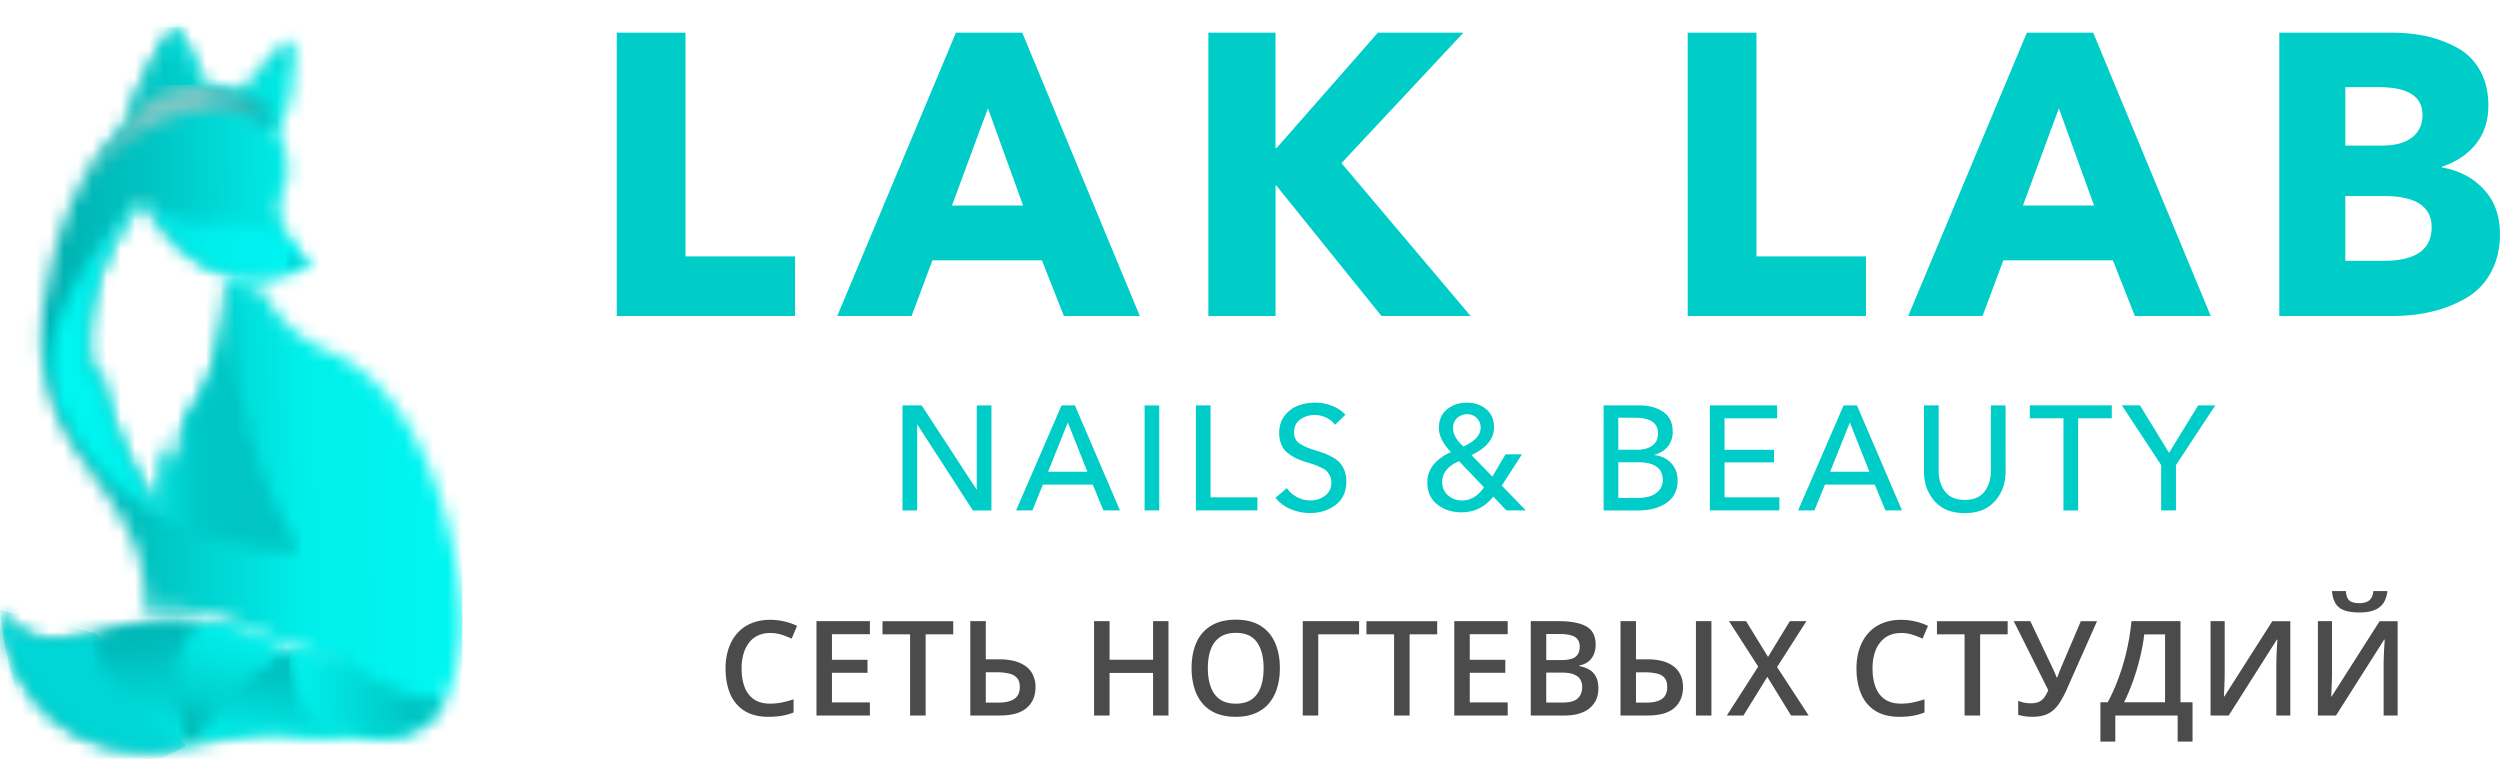 <svg width="176" height="55" fill="none" xmlns="http://www.w3.org/2000/svg"><g clip-path="url(#clip0_112_1414)"><mask id="a" style="mask-type:luminance" maskUnits="userSpaceOnUse" x="0" y="1" width="33" height="52"><path d="M3.249 20.455c.86-5.142 2.808-8.978 5.444-11.614.776-2.279 1.926-4.59 3.451-6.928.906 1.062 1.714 2.418 2.421 4.071a6.276 6.276 0 012.418.437c1.048-1.331 2.295-2.405 3.311-3.713.63 2.406.393 4.542-.711 6.406.753 1.824.87 3.28.35 4.368-.619 1.364 0 3.066 1.861 5.11-1.468.858-3.162 1.093-5.088.83-2.493-.354-4.734-2.117-6.722-5.284-3.193 4.009-4.347 8.329-3.46 12.959.05-.576.187-1.073.414-1.493.833 4.184 2.32 7.634 4.459 10.35-.17-1.462-.052-2.99.358-4.582.278.678.616 1.233 1.012 1.66-.196-1.894.075-3.323.81-4.287 1.37-1.868 2.168-4.827 2.397-8.879.53.13 1.325.262 2.385.397 1.123 2.145 2.736 3.648 4.838 4.51 6.541 2.682 9.207 13.014 9.365 19.304-.315 4.641-1.699 8.285-6.985 7.87a4.29 4.29 0 00-1.365-.088c-1.504.08-2.858.004-4.06-.228-1.59-.312-6.445.82-8.487 1.155C5.348 53.432.59 49.23 0 42.96c3.826 5.355 9.056-1.887 17.705 1.82 2.15 1.023 4.286 1.601 6.404 1.731-2.362-.598-4.345-1.282-5.95-2.052-2.934-1.362-5.586-1.872-7.958-1.531.233-4.361-2.085-7.17-4.386-10.543-2.633-3.663-3.49-7.64-2.568-11.93" fill="#fff"/></mask><g mask="url(#a)"><path d="M32.564 1.91H0v51.521h32.564V1.911z" fill="url(#paint0_linear_112_1414)"/></g><mask id="b" style="mask-type:luminance" maskUnits="userSpaceOnUse" x="0" y="1" width="33" height="52"><path d="M3.249 20.455c.86-5.142 2.808-8.978 5.444-11.614.776-2.279 1.926-4.59 3.451-6.928.906 1.062 1.714 2.418 2.421 4.071a6.276 6.276 0 012.418.437c1.048-1.331 2.295-2.405 3.311-3.713.63 2.406.393 4.542-.711 6.406.753 1.824.87 3.28.35 4.368-.619 1.364 0 3.066 1.861 5.11-1.468.858-3.162 1.093-5.088.83-2.493-.354-4.734-2.117-6.722-5.284-3.193 4.009-4.347 8.329-3.46 12.959.05-.576.187-1.073.414-1.493.833 4.184 2.32 7.634 4.459 10.35-.17-1.462-.052-2.99.358-4.582.278.678.616 1.233 1.012 1.66-.196-1.894.075-3.323.81-4.287 1.37-1.868 2.168-4.827 2.397-8.879.53.13 1.325.262 2.385.397 1.123 2.145 2.736 3.648 4.838 4.51 6.541 2.682 9.207 13.014 9.365 19.304-.315 4.641-1.699 8.285-6.985 7.87a4.29 4.29 0 00-1.365-.088c-1.504.08-2.858.004-4.06-.228-1.59-.312-6.445.82-8.487 1.155C5.348 53.432.59 49.23 0 42.96c3.826 5.355 9.056-1.887 17.705 1.82 2.15 1.023 4.286 1.601 6.404 1.731-2.362-.598-4.345-1.282-5.95-2.052-2.934-1.362-5.586-1.872-7.958-1.531.233-4.361-2.085-7.17-4.386-10.543-2.633-3.663-3.49-7.64-2.568-11.93" fill="#fff"/></mask><g mask="url(#b)"><mask id="c" style="mask-type:luminance" maskUnits="userSpaceOnUse" x="16" y="2" width="6" height="5"><path d="M20.418 2.312c.861.97.934 1.857.215 2.659-.112-.395-.263-.665-.455-.808-.774.15-1.84.904-3.196 2.256.822-1.344 1.968-2.713 3.436-4.107z" fill="#fff"/></mask><g mask="url(#c)"><path d="M21.352 2.312h-4.37V6.42h4.37V2.312z" fill="url(#paint1_linear_112_1414)"/></g><mask id="d" style="mask-type:luminance" maskUnits="userSpaceOnUse" x="13" y="45" width="12" height="8"><path d="M13.62 52.441c6.473.085 10.223-.04 11.17-.6-2.155-.944-3.623-2.959-4.405-6.045l-.318-.102c-3.561 1.981-5.71 4.231-6.448 6.75" fill="#fff"/></mask><g mask="url(#d)"><path d="M24.79 45.692H13.62v6.836h11.17v-6.836z" fill="url(#paint2_linear_112_1414)"/></g><path fill-rule="evenodd" clip-rule="evenodd" d="M6.703 44.568l6.387 7.954C5.5 56.618 1.138 53.43 0 42.96l6.703 1.608z" fill="#00D6D6"/><mask id="e" style="mask-type:luminance" maskUnits="userSpaceOnUse" x="8" y="0" width="7" height="9"><path d="M12.72.751C10.306 3.508 8.964 6.204 8.693 8.84c1.078-2.345 2.229-4.203 3.455-5.576.701.388 1.506 1.294 2.417 2.72-.12-2.639-.734-4.383-1.843-5.232" fill="#fff"/></mask><g mask="url(#e)"><path d="M14.563.751h-5.87V8.84h5.87V.75z" fill="url(#paint3_linear_112_1414)"/></g><mask id="f" style="mask-type:luminance" maskUnits="userSpaceOnUse" x="9" y="14" width="14" height="7"><path d="M17.162 20.094c6.034-.435 7.212-1.394 3.537-2.874-1.487-1.139-3.213-1.651-5.173-1.536-1.963.237-3.809-.279-5.54-1.548 2.126 4.66 4.519 6.647 7.178 5.958" fill="#fff"/></mask><g mask="url(#f)"><path d="M24.374 14.136H9.984v6.647h14.39v-6.647z" fill="url(#paint4_linear_112_1414)"/></g><mask id="g" style="mask-type:luminance" maskUnits="userSpaceOnUse" x="20" y="17" width="2" height="3"><path d="M20.235 19.248c.665-.205 1.184-.425 1.56-.659l-.8-.956c-.274.184-.562.31-.867.38.202.377.238.79.107 1.237" fill="#fff"/></mask><g mask="url(#g)"><path d="M21.794 17.633h-1.666v1.617h1.666v-1.617z" fill="url(#paint5_linear_112_1414)"/></g><mask id="h" style="mask-type:luminance" maskUnits="userSpaceOnUse" x="3" y="14" width="19" height="25"><path d="M9.985 14.136c.661 4.664 2.657 6.574 5.99 5.73.362 7.834 2.085 14.129 5.17 18.89-7.538.603-19.535-6.437-17.337-15.246.974-3.233 3.033-6.357 6.177-9.374z" fill="#fff"/></mask><g mask="url(#h)"><path d="M21.145 14.136H1.609v25.223h19.536V14.136z" fill="url(#paint6_linear_112_1414)"/></g><mask id="i" style="mask-type:luminance" maskUnits="userSpaceOnUse" x="6" y="43" width="9" height="10"><path d="M13.175 52.528c.49.469.637.44.445-.087-1.436-3.72-1.18-6.6.766-8.636-1.927-.919-4.534-.645-7.816.82-.061 2.376 2.14 5.01 6.605 7.903z" fill="#fff"/></mask><g mask="url(#i)"><path d="M14.384 42.886H6.51v10.109h7.875V42.887z" fill="url(#paint7_linear_112_1414)"/></g><mask id="j" style="mask-type:luminance" maskUnits="userSpaceOnUse" x="12" y="43" width="9" height="10"><path d="M14.386 43.804c-2.364 1.785-2.62 4.664-.766 8.635.705-2.09 2.854-4.34 6.447-6.749-1.039-1.21-2.932-1.84-5.68-1.886z" fill="#fff"/></mask><g mask="url(#j)"><path d="M20.065 43.804h-8.3v8.635h8.3v-8.635z" fill="url(#paint8_linear_112_1414)"/></g><mask id="k" style="mask-type:luminance" maskUnits="userSpaceOnUse" x="20" y="45" width="12" height="8"><path d="M24.79 51.84c5.193 1.94 7.421 1.064 6.684-2.626-1.305.435-3.724-.465-7.258-2.7-2.008-.848-3.285-1.087-3.832-.718.301 3.864 1.769 5.88 4.406 6.044z" fill="#fff"/></mask><g mask="url(#k)"><path d="M32.211 45.427H20.386v8.353H32.21v-8.353z" fill="url(#paint9_linear_112_1414)"/></g><mask id="l" style="mask-type:luminance" maskUnits="userSpaceOnUse" x="5" y="5" width="15" height="9"><path d="M8.694 8.839c-1.121 1.09-2.153 2.518-3.098 4.282 4.6-5.269 9.263-6.606 13.985-4.011-.57-1.36-1.435-2.256-2.6-2.693a6.276 6.276 0 00-2.417-.437c-2.49-.013-4.446.94-5.87 2.857" fill="#fff"/></mask><g mask="url(#l)"><path d="M19.583 5.969H5.598v7.154h13.985V5.969z" fill="url(#paint10_linear_112_1414)"/></g></g></g><path d="M163.178 43.73h.995v3.521c0 .152-.002.318-.005.5a14.96 14.96 0 01-.018.532l-.018.463c-.006.133-.012.23-.018.29h.031l3.38-5.306h1.268v6.642h-.986V46.88c0-.164.003-.341.009-.532a29.313 29.313 0 01.05-1.026l.018-.291h-.041l-3.389 5.342h-1.276V43.73zm4.892-2.121c-.03.312-.115.581-.254.808a1.314 1.314 0 01-.622.518c-.279.122-.645.182-1.1.182-.469 0-.84-.057-1.113-.172a1.17 1.17 0 01-.59-.514 2.063 2.063 0 01-.218-.822h.972c.03.336.118.563.263.681.146.115.38.173.704.173.279 0 .502-.062.668-.186.17-.124.271-.347.305-.668h.985zm-12.447 2.121h.995v3.521c0 .152-.002.318-.005.5s-.009.359-.018.532l-.018.463c-.006.133-.012.23-.018.29h.032l3.38-5.306h1.267v6.642h-.986V46.88c0-.164.003-.341.009-.532a29.267 29.267 0 01.05-1.026l.019-.291h-.041l-3.389 5.342h-1.277V43.73zm-2.117 0v5.71h.849v2.768h-1.049v-1.836h-4.388v1.836h-1.05V49.44h.514c.199-.367.389-.766.567-1.2a15.759 15.759 0 001.104-4.51h3.453zm-1.086.932h-1.467c-.037.348-.099.73-.186 1.145-.085.411-.191.832-.318 1.262-.128.43-.27.848-.427 1.254-.155.406-.318.779-.491 1.118h2.889v-4.78zm-4.788-.932l-2.113 4.757a6.411 6.411 0 01-.581 1.077c-.2.293-.447.517-.741.672-.294.151-.674.227-1.14.227a3.6 3.6 0 01-.977-.136v-.99a2.267 2.267 0 00.918.172c.221 0 .404-.035.549-.104a.963.963 0 00.373-.31 2.36 2.36 0 00.277-.508l-2.43-4.857h1.167l1.567 3.294c.025.052.055.118.091.2.037.079.071.16.105.245.036.082.066.158.091.227h.041c.021-.06.046-.131.077-.213l.1-.259.095-.232 1.39-3.261h1.141zm-8.231 6.642h-1.095v-5.715h-1.945v-.926h4.979v.926h-1.939v5.715zm-5.556-5.81c-.318 0-.603.057-.855.172a1.72 1.72 0 00-.631.5 2.252 2.252 0 00-.395.786 3.63 3.63 0 00-.137 1.036c0 .515.073.958.219 1.331.145.37.366.654.663.854.297.197.672.295 1.126.295.282 0 .556-.027.823-.081a7.43 7.43 0 00.827-.223v.927c-.27.106-.543.183-.818.231a5.562 5.562 0 01-.954.073c-.679 0-1.242-.14-1.69-.422a2.58 2.58 0 01-1-1.19c-.218-.512-.327-1.112-.327-1.8 0-.502.07-.963.209-1.38.14-.419.343-.78.609-1.082.267-.306.595-.54.986-.704.394-.167.843-.25 1.349-.25.333 0 .66.038.981.114.324.072.624.177.9.313l-.382.9a5.604 5.604 0 00-.722-.282 2.598 2.598 0 00-.781-.118zm-6.514 5.81h-1.24l-1.672-2.721-1.681 2.721h-1.168l2.208-3.443-2.058-3.199h1.204l1.545 2.517 1.535-2.517h1.168l-2.067 3.23 2.226 3.412zm-13.248 0V43.73h1.09v2.685h.759c.609 0 1.099.085 1.472.255.375.166.65.396.822.69.173.294.259.629.259 1.004 0 .624-.203 1.115-.609 1.472-.402.358-1.04.536-1.912.536h-1.881zm1.09-.908h.732c.481 0 .846-.087 1.095-.26.248-.175.372-.455.372-.84 0-.27-.059-.478-.177-.627-.115-.148-.289-.253-.523-.313a3.456 3.456 0 00-.858-.091h-.641v2.13zm4.221.908V43.73h1.09v6.642h-1.09zm-11.629-6.642h1.976c.857 0 1.504.125 1.94.373.436.248.654.677.654 1.286 0 .254-.046.484-.136.69a1.273 1.273 0 01-.387.504 1.44 1.44 0 01-.627.264v.045c.258.046.487.126.686.241.203.115.362.28.477.495.119.215.178.494.178.836 0 .406-.097.751-.291 1.036a1.781 1.781 0 01-.822.65c-.355.148-.776.222-1.263.222h-2.385V43.73zm1.09 2.74h1.045c.494 0 .836-.08 1.027-.24.19-.161.286-.396.286-.705 0-.315-.114-.542-.341-.681-.224-.14-.581-.21-1.072-.21h-.945v1.836zm0 .881v2.108h1.149c.509 0 .867-.098 1.072-.295.206-.197.309-.464.309-.8 0-.206-.047-.384-.14-.536-.091-.151-.241-.268-.45-.35-.209-.084-.491-.127-.845-.127h-1.095zm-2.713 3.021h-3.761V43.73h3.761v.918h-2.671v1.804h2.503v.913h-2.503v2.085h2.671v.922zm-6.905 0h-1.094v-5.715h-1.945v-.926h4.979v.926h-1.94v5.715zM95.68 43.73v.927h-2.875v5.715h-1.09V43.73h3.966zm-5.577 3.312c0 .512-.066.978-.196 1.4a2.99 2.99 0 01-.577 1.08c-.257.3-.58.532-.968.696-.387.163-.841.245-1.362.245-.53 0-.99-.082-1.381-.245a2.548 2.548 0 01-.968-.7 3.026 3.026 0 01-.572-1.086 4.825 4.825 0 01-.191-1.399c0-.684.112-1.28.336-1.79a2.59 2.59 0 011.031-1.19c.464-.285 1.048-.427 1.754-.427.69 0 1.264.14 1.722.422.457.282.799.679 1.026 1.19.23.51.346 1.11.346 1.804zm-5.07 0c0 .512.07.956.209 1.331.139.373.352.66.64.864.29.2.663.3 1.118.3.457 0 .83-.1 1.117-.3.288-.203.5-.491.636-.864.136-.375.205-.819.205-1.33 0-.78-.156-1.388-.468-1.827-.31-.442-.803-.663-1.481-.663-.455 0-.829.1-1.122.3-.291.2-.506.486-.645.858-.14.37-.21.813-.21 1.331zm-2.772 3.33h-1.085v-2.998h-3.062v2.998h-1.09V43.73h1.09v2.717h3.062V43.73h1.085v6.642zm-13.951 0V43.73h1.09v2.685h.908c.612 0 1.109.085 1.49.255.382.166.66.396.837.69a1.9 1.9 0 01.267 1.004c0 .624-.207 1.115-.622 1.472-.412.358-1.055.536-1.93.536h-2.04zm1.09-.908h.881c.488 0 .862-.087 1.122-.26.26-.175.391-.455.391-.84 0-.27-.064-.478-.19-.627-.128-.151-.313-.257-.555-.318a3.711 3.711 0 00-.886-.09H69.4v2.135zm-4.234.908h-1.095v-5.715h-1.944v-.926h4.979v.926h-1.94v5.715zm-3.925 0H57.48V43.73h3.761v.918H58.57v1.804h2.503v.913H58.57v2.085h2.671v.922zm-7.014-5.81a2.03 2.03 0 00-.854.172 1.716 1.716 0 00-.631.5 2.256 2.256 0 00-.395.786 3.63 3.63 0 00-.137 1.036c0 .515.073.958.218 1.331.146.37.367.654.664.854.296.197.672.295 1.126.295.282 0 .556-.027.823-.081a7.38 7.38 0 00.826-.223v.927c-.27.106-.542.183-.817.231a5.556 5.556 0 01-.954.073c-.679 0-1.242-.14-1.69-.422a2.578 2.578 0 01-1-1.19c-.218-.512-.327-1.112-.327-1.8 0-.502.07-.963.21-1.38.138-.419.341-.78.608-1.082.266-.306.595-.54.986-.704.393-.167.843-.25 1.349-.25.333 0 .66.038.981.114.324.072.624.177.9.313l-.382.9a5.602 5.602 0 00-.722-.282 2.6 2.6 0 00-.782-.118z" fill="#4B4B4B"/><g clip-path="url(#clip1_112_1414)" fill="#00CCC8"><path d="M171.188 15.993c0-1.465-1.136-2.196-3.406-2.196h-2.672v4.565h2.702c2.25 0 3.376-.787 3.376-2.365m-.648-7.918c0-1.295-1.022-1.943-3.067-1.943h-2.363v4.113h2.589c.9 0 1.6-.19 2.098-.565.498-.375.747-.91.747-1.605h-.004zm5.46 8.366c0 1.033-.212 1.94-.634 2.718a4.553 4.553 0 01-1.745 1.817 8.776 8.776 0 01-2.42.957c-.873.206-1.806.309-2.801.309h-7.937V2.302h7.937c.843 0 1.636.08 2.376.239.74.16 1.46.422 2.154.787a4.05 4.05 0 011.647 1.605c.404.704.604 1.535.604 2.492 0 1.07-.292 1.973-.873 2.704-.581.731-1.378 1.27-2.393 1.605v.056c1.201.207 2.18.718 2.94 1.535.76.818 1.139 1.854 1.139 3.114l.006.006zm-28.578-1.973l-2.476-6.844-2.532 6.844h5.008zm8.219 7.774h-5.348l-1.546-3.917h-7.711l-1.464 3.917h-5.234l8.354-19.944h4.671l8.274 19.944h.004zm-24.274 0h-12.553V2.302h4.84V18.05h7.71v4.196h.003zm-27.834 0h-6.277l-7.402-9.183h-.056v9.183H85.07V2.302h4.727v8.113h.083l7.123-8.113h6.021l-8.584 9.183 9.092 10.761zm-31.506-7.774l-2.476-6.844-2.533 6.844h5.009zm8.218 7.774h-5.347l-1.547-3.917h-7.71l-1.464 3.917h-5.234l8.354-19.944h4.67l8.275 19.944h.003zm-24.273 0H43.42V2.302h4.84V18.05h7.71v4.196h.003zm38.745 6.95l-.73.711a1.63 1.63 0 00-.611-.501 1.845 1.845 0 00-.83-.19c-.375 0-.71.103-1.003.31-.292.205-.438.501-.438.893 0 .196.033.359.103.495a.91.91 0 00.355.356c.166.1.316.176.448.229.133.053.336.123.605.212.272.084.478.153.62.203.143.053.329.14.558.266.229.126.405.256.528.392a1.971 1.971 0 01.461 1.302c0 .725-.249 1.28-.747 1.665s-1.102.578-1.812.578c-.481 0-.936-.093-1.371-.276a2.62 2.62 0 01-1.059-.8l.803-.678c.173.259.409.465.704.628.296.16.61.239.946.239a1.7 1.7 0 001.032-.33c.3-.218.448-.53.448-.933a1.02 1.02 0 00-.103-.468 1.34 1.34 0 00-.228-.336 1.428 1.428 0 00-.409-.255 5.58 5.58 0 00-.454-.193 10.67 10.67 0 00-.558-.176 6.56 6.56 0 01-.704-.266 3.096 3.096 0 01-.594-.366 1.465 1.465 0 01-.465-.6 2.155 2.155 0 01-.156-.848c0-.465.13-.864.385-1.196.26-.332.571-.565.946-.705a3.417 3.417 0 011.205-.209c.432 0 .827.077 1.205.23.379.152.684.358.913.617m-9.486-.657v6.475h3.299v.92h-4.332V28.54h1.033zm-3.612 0v7.395H80.58V28.54h1.032zm-6.439 1.202l-1.387 3.469h2.765l-1.378-3.469zm-1.752 4.376l-.74 1.817h-1.149l3.203-7.395h.94l3.172 7.395H77.68l-.75-1.817h-3.508zm-8.537-5.578l3.86 5.913h.02V28.54h1.032v7.395h-1.304l-3.904-6.037h-.02v6.037h-1.032V28.54h1.348zm39.588 5.767l-1.753-1.837c-.793.335-1.188.827-1.188 1.482 0 .375.136.684.411.923.276.24.598.36.966.36.628 0 1.149-.31 1.567-.931m-.239-4.2a.918.918 0 00-.266-.667.904.904 0 00-.683-.273.992.992 0 00-.711.273c-.189.179-.282.418-.282.71 0 .426.243.854.731 1.286.806-.355 1.211-.797 1.211-1.325v-.004zm2.911 1.88l-1.421 2.204 1.69 1.744h-1.368l-.919-.97c-.584.737-1.331 1.106-2.244 1.106-.674 0-1.245-.186-1.706-.558-.461-.372-.694-.887-.694-1.542 0-.92.555-1.634 1.66-2.143-.564-.591-.846-1.156-.846-1.69 0-.566.192-1.004.574-1.316.381-.313.849-.469 1.397-.469s.996.153 1.361.459c.365.305.548.73.548 1.276 0 .8-.528 1.451-1.587 1.953l1.471 1.515.929-1.568h1.155zm46.041.755v3.196h-1.042v-3.196l-2.765-4.2h1.275l2.044 3.343 2.055-3.342h1.201l-2.765 4.2h-.003zm-6.887-3.29v6.49h-1.033v-6.49h-2.369v-.91h5.772v.91h-2.37zm-5.855 5.825c-.495.568-1.205.85-2.128.85s-1.636-.282-2.127-.85c-.495-.568-.741-1.26-.741-2.073v-4.658h1.033v4.595c0 .578.149 1.066.444 1.462.296.395.76.594 1.394.594.634 0 1.099-.199 1.394-.594.296-.396.445-.884.445-1.462v-4.595h1.033V33.2c0 .814-.246 1.505-.741 2.073h-.006zm-10.217-5.532l-1.387 3.469h2.765l-1.378-3.469zm-1.752 4.376l-.74 1.817h-1.149l3.203-7.395h.939l3.174 7.395h-1.169l-.75-1.817h-3.508zm-7.067-1.568v2.465h3.86v.92h-4.895V28.54h4.736v.91h-3.704v2.216h3.485v.887h-3.485l.003-.003zm-7.481-.01v2.518h1.294c.329 0 .621-.033.876-.103.259-.07.482-.203.674-.402.193-.2.286-.455.286-.767 0-.828-.581-1.243-1.743-1.243h-1.387v-.003zm0-3.133v2.256h1.347c.425 0 .774-.097 1.043-.286.272-.193.408-.479.408-.86 0-.738-.538-1.107-1.617-1.107h-1.178l-.003-.003zm-1.033 6.528V28.54h2.546c.641 0 1.185.15 1.64.448.451.3.677.774.677 1.422 0 .395-.116.738-.348 1.023a1.746 1.746 0 01-.946.585v.02c.488.056.883.243 1.185.565.302.319.454.73.454 1.232 0 .681-.259 1.203-.776 1.562-.518.359-1.185.538-1.999.538h-2.433z"/></g><defs><linearGradient id="paint0_linear_112_1414" x1="-.187" y1="27.869" x2="32.36" y2="27.467" gradientUnits="userSpaceOnUse"><stop stop-color="#00C1BF"/><stop offset=".07" stop-color="#00BBBA"/><stop offset=".13" stop-color="#00B2B2"/><stop offset=".33" stop-color="#00C4C2"/><stop offset=".66" stop-color="#00EFEA"/><stop offset="1" stop-color="#00F7F2"/></linearGradient><linearGradient id="paint1_linear_112_1414" x1="16.982" y1="4.365" x2="21.123" y2="4.365" gradientUnits="userSpaceOnUse"><stop stop-color="#00C4C4"/><stop offset=".32" stop-color="#00C8C7"/><stop offset=".66" stop-color="#00D4D3"/><stop offset="1" stop-color="#00E9E5"/></linearGradient><linearGradient id="paint2_linear_112_1414" x1="19.737" y1="45.641" x2="18.63" y2="53.025" gradientUnits="userSpaceOnUse"><stop stop-color="#00B2B2"/><stop offset="1" stop-color="#00F2ED"/></linearGradient><linearGradient id="paint3_linear_112_1414" x1="8.693" y1="4.796" x2="14.565" y2="4.796" gradientUnits="userSpaceOnUse"><stop stop-color="#00B7B7"/><stop offset="1" stop-color="#00E9E5"/></linearGradient><linearGradient id="paint4_linear_112_1414" x1="9.984" y1="17.459" x2="22.788" y2="17.459" gradientUnits="userSpaceOnUse"><stop stop-color="#00E7E6"/><stop offset=".42" stop-color="#00EFED"/><stop offset="1" stop-color="#00F6F4"/></linearGradient><linearGradient id="paint5_linear_112_1414" x1="20.128" y1="18.441" x2="21.794" y2="18.441" gradientUnits="userSpaceOnUse"><stop stop-color="#00DBD8"/><stop offset="1" stop-color="#00AFAF"/></linearGradient><linearGradient id="paint6_linear_112_1414" x1="3.542" y1="26.767" x2="17.002" y2="26.733" gradientUnits="userSpaceOnUse"><stop stop-color="#00F6F1"/><stop offset=".43" stop-color="#00F2EE"/><stop offset=".77" stop-color="#00C8C6"/><stop offset="1" stop-color="#00C5C3"/></linearGradient><linearGradient id="paint7_linear_112_1414" x1="9.999" y1="42.945" x2="10.907" y2="53.304" gradientUnits="userSpaceOnUse"><stop stop-color="#00B2B3"/><stop offset=".26" stop-color="#00BDBC"/><stop offset="1" stop-color="#00EFEB"/></linearGradient><linearGradient id="paint8_linear_112_1414" x1="14.685" y1="51.98" x2="17.176" y2="43.976" gradientUnits="userSpaceOnUse"><stop stop-color="#00B4B3"/><stop offset=".32" stop-color="#00D2CE"/><stop offset="1" stop-color="#00F5F0"/></linearGradient><linearGradient id="paint9_linear_112_1414" x1="20.386" y1="49.603" x2="31.613" y2="49.603" gradientUnits="userSpaceOnUse"><stop stop-color="#00F4EF"/><stop offset="1" stop-color="#00B7B7"/></linearGradient><linearGradient id="paint10_linear_112_1414" x1="5.598" y1="9.545" x2="19.583" y2="9.545" gradientUnits="userSpaceOnUse"><stop stop-color="#38B7B6"/><stop offset=".38" stop-color="#7EC8C6"/><stop offset=".6" stop-color="#77C6C6"/><stop offset="1" stop-color="#00ADAE"/></linearGradient><clipPath id="clip0_112_1414"><path fill="#fff" transform="translate(0 .751)" d="M0 0h32.564v53.498H0z"/></clipPath><clipPath id="clip1_112_1414"><path fill="#fff" transform="translate(43.419 2.302)" d="M0 0h132.581v33.822H0z"/></clipPath></defs></svg>